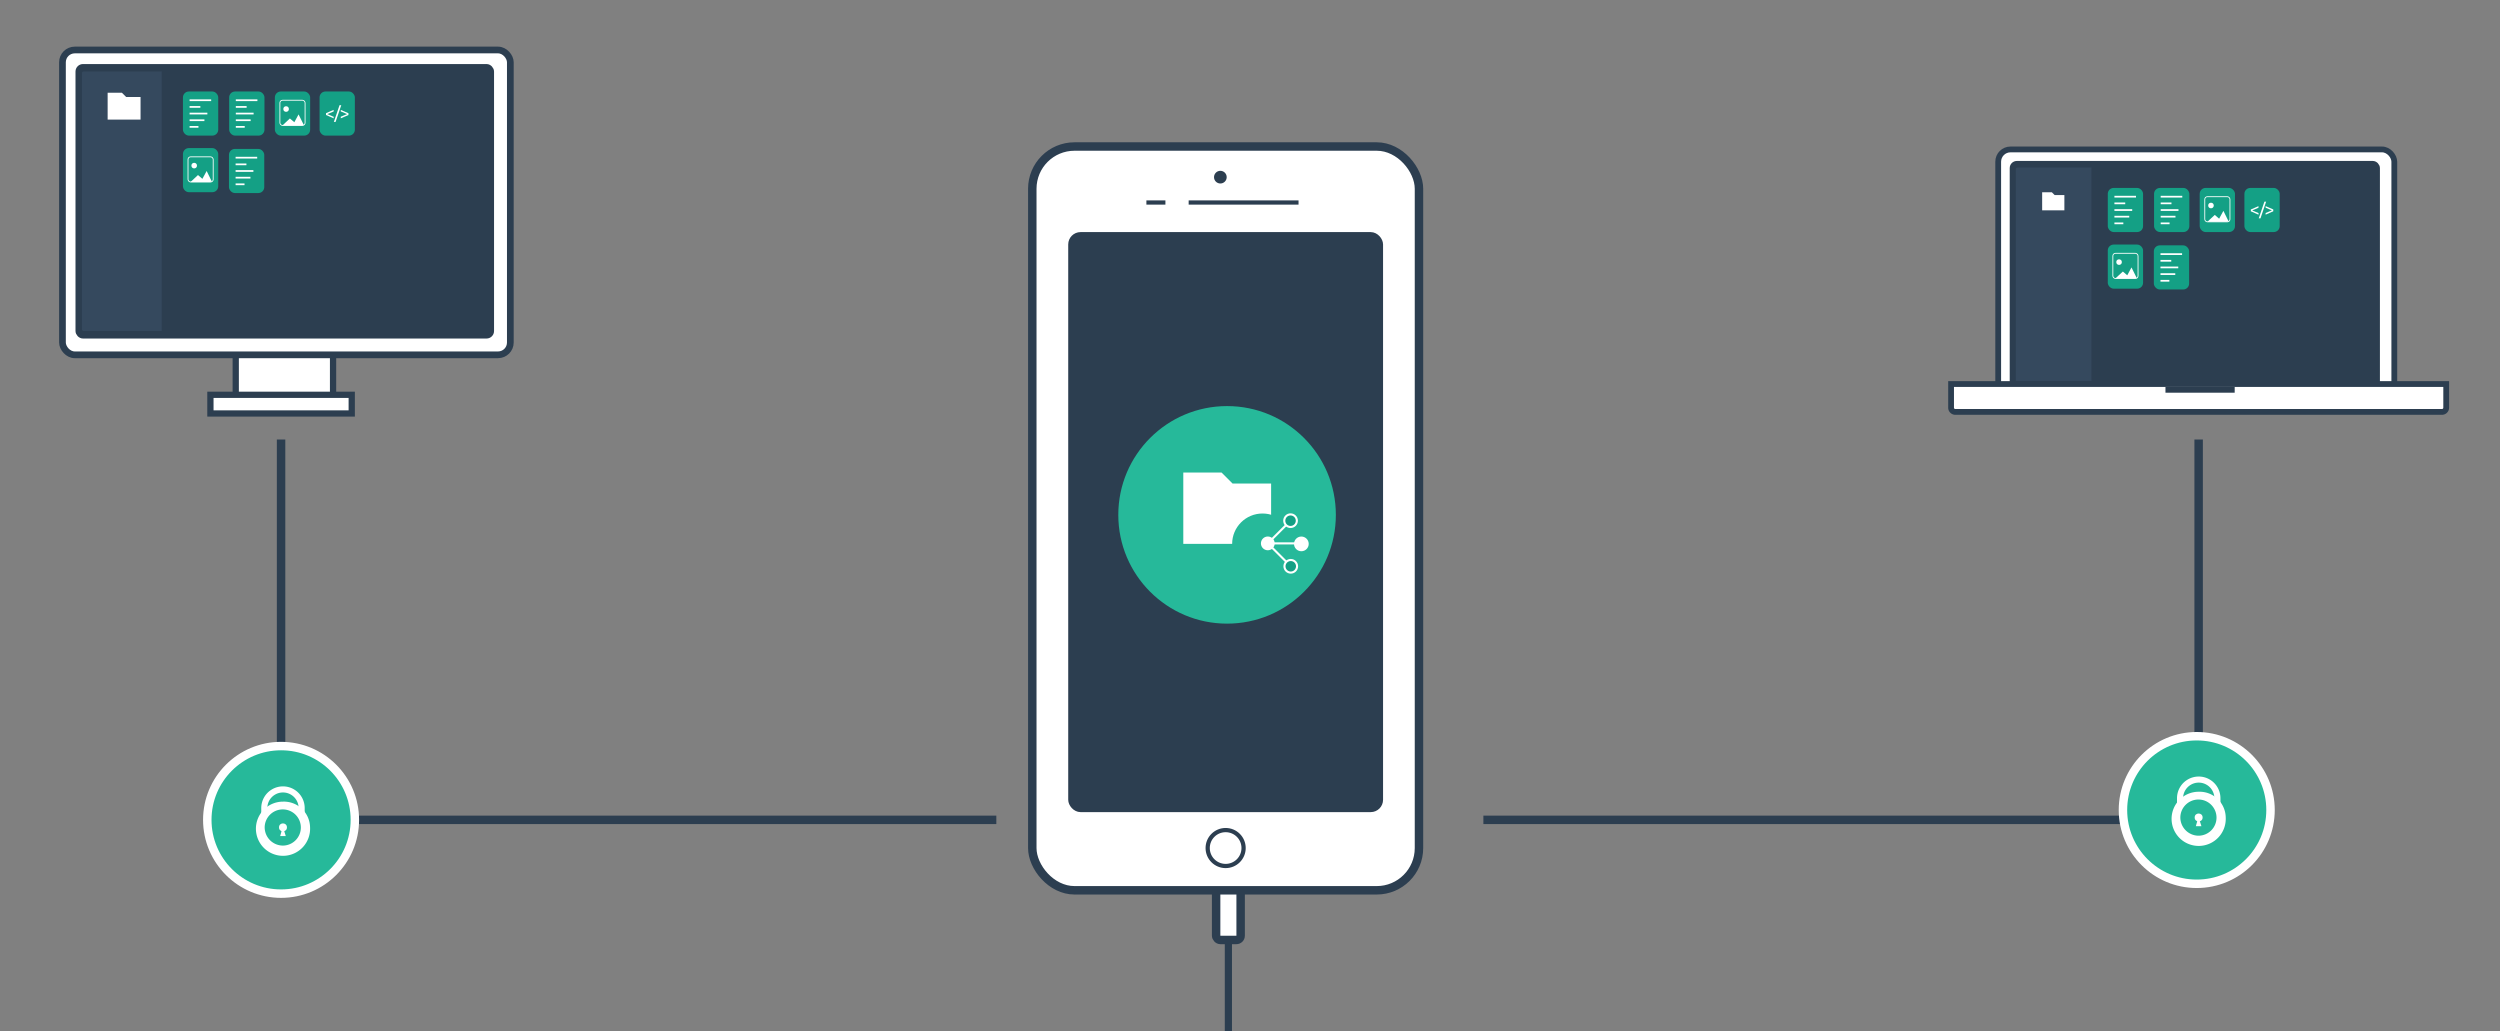 <svg id="Layer_1" data-name="Layer 1" xmlns="http://www.w3.org/2000/svg" viewBox="0 0 591.57 244"><rect x="0" y="0" width="591.57" height="244" fill="#808080" stroke="none"/><defs><style>.cls-1,.cls-10,.cls-12,.cls-14,.cls-2,.cls-7{fill:#fff;}.cls-1,.cls-11,.cls-12,.cls-13,.cls-14,.cls-15,.cls-16,.cls-2,.cls-20,.cls-3,.cls-5{stroke:#2c3e50;}.cls-1,.cls-10,.cls-11,.cls-12,.cls-13,.cls-14,.cls-15,.cls-16,.cls-19,.cls-2,.cls-20,.cls-21,.cls-22,.cls-3,.cls-5,.cls-8,.cls-9{stroke-miterlimit:10;}.cls-1{stroke-width:1.48px;}.cls-16,.cls-2,.cls-22{stroke-width:2px;}.cls-11,.cls-16,.cls-19,.cls-20,.cls-21,.cls-3,.cls-8{fill:none;}.cls-13,.cls-15,.cls-4,.cls-5{fill:#2c3e50;}.cls-22,.cls-6{fill:#26b99a;}.cls-10,.cls-19,.cls-21,.cls-22,.cls-8,.cls-9{stroke:#fff;}.cls-10,.cls-8,.cls-9{stroke-width:0.5px;}.cls-17,.cls-9{fill:#14a085;}.cls-11{stroke-width:1.7px;}.cls-12,.cls-13,.cls-20{stroke-width:1.37px;}.cls-14{stroke-width:1.59px;}.cls-15{stroke-width:1.55px;}.cls-18{fill:#35495e;}.cls-19{stroke-width:0.41px;}.cls-21{stroke-width:0.2px;}</style></defs><title>hero-image</title><rect class="cls-1" x="55.78" y="82.38" width="23.03" height="12.62"/><rect class="cls-2" x="287.77" y="207.92" width="5.8" height="14.5" rx="1" ry="1"/><rect class="cls-2" x="244.27" y="34.67" width="91.5" height="176" rx="9.99" ry="9.99"/><line class="cls-3" x1="271.27" y1="47.92" x2="275.77" y2="47.92"/><line class="cls-3" x1="281.27" y1="47.92" x2="307.27" y2="47.92"/><circle class="cls-4" cx="288.77" cy="41.92" r="1.5"/><rect class="cls-5" x="253.27" y="55.42" width="73.5" height="136.25" rx="2.42" ry="2.42"/><circle class="cls-6" cx="290.36" cy="121.83" r="25.74"/><circle class="cls-3" cx="290.02" cy="200.67" r="4.25"/><path class="cls-7" d="M291.66,114.42l-2.6-2.6H280V128.7h20.78V114.42Z"/><circle class="cls-6" cx="298.75" cy="128.7" r="7.19"/><circle class="cls-7" cx="300" cy="128.58" r="1.63"/><line class="cls-8" x1="300" y1="128.58" x2="305.38" y2="123.21"/><line class="cls-8" x1="300" y1="128.58" x2="305.43" y2="134"/><line class="cls-8" x1="300" y1="128.58" x2="307.94" y2="128.58"/><circle class="cls-9" cx="305.38" cy="123.21" r="1.49"/><circle class="cls-10" cx="307.94" cy="128.7" r="1.49"/><circle class="cls-9" cx="305.43" cy="134" r="1.49"/><line class="cls-11" x1="290.67" y1="222.42" x2="290.67" y2="251"/><rect class="cls-12" x="472.83" y="35.36" width="93.73" height="60.06" rx="2.91" ry="2.91"/><rect class="cls-13" x="476.24" y="38.77" width="86.23" height="55.74" rx="1" ry="1"/><rect class="cls-14" x="14.78" y="11.83" width="105.98" height="72.13" rx="2.91" ry="2.91"/><rect class="cls-15" x="18.64" y="15.93" width="97.49" height="63.4" rx="1" ry="1"/><rect class="cls-1" x="49.79" y="93.42" width="33.44" height="4.42"/><polyline class="cls-16" points="235.76 194 66.51 194 66.51 104"/><polyline class="cls-16" points="351.01 194 520.26 194 520.26 104"/><rect class="cls-17" x="498.76" y="44.47" width="8.35" height="10.44" rx="1.4" ry="1.4"/><path class="cls-18" d="M477.44,39.65h17.45a0,0,0,0,1,0,0V90.13a0,0,0,0,1,0,0H477a0,0,0,0,1,0,0V40A.4.4,0,0,1,477.44,39.65Z"/><line class="cls-19" x1="500.33" y1="46.54" x2="505.44" y2="46.54"/><line class="cls-19" x1="500.33" y1="48.12" x2="502.89" y2="48.12"/><line class="cls-19" x1="500.33" y1="49.7" x2="504.54" y2="49.7"/><line class="cls-19" x1="500.33" y1="51.27" x2="503.84" y2="51.27"/><line class="cls-19" x1="500.33" y1="52.85" x2="502.44" y2="52.85"/><rect class="cls-17" x="509.71" y="44.47" width="8.35" height="10.44" rx="1.4" ry="1.4"/><line class="cls-19" x1="511.28" y1="46.54" x2="516.39" y2="46.54"/><line class="cls-19" x1="511.28" y1="48.12" x2="513.83" y2="48.12"/><line class="cls-19" x1="511.28" y1="49.7" x2="515.49" y2="49.7"/><line class="cls-19" x1="511.28" y1="51.27" x2="514.78" y2="51.27"/><line class="cls-19" x1="511.28" y1="52.85" x2="513.38" y2="52.85"/><path class="cls-12" d="M461.68,90.87H578.84a0,0,0,0,1,0,0v5.6a1,1,0,0,1-1,1H462.68a1,1,0,0,1-1-1v-5.6A0,0,0,0,1,461.68,90.87Z"/><line class="cls-20" x1="512.41" y1="92.24" x2="528.79" y2="92.24"/><path class="cls-7" d="M486.19,46.16l-.66-.66h-2.3v4.27h5.26V46.16Z"/><rect class="cls-17" x="520.51" y="44.47" width="8.35" height="10.44" rx="1.4" ry="1.4"/><rect class="cls-21" x="521.71" y="46.54" width="5.96" height="5.96" rx="0.62" ry="0.62"/><polygon class="cls-7" points="522.3 52.5 524.08 50.85 525.11 51.75 526.12 49.89 527.36 52.41 526.83 52.5 522.3 52.5"/><circle class="cls-7" cx="523.18" cy="48.63" r="0.66"/><rect class="cls-17" x="498.76" y="57.87" width="8.35" height="10.44" rx="1.4" ry="1.4"/><rect class="cls-21" x="499.96" y="59.94" width="5.96" height="5.96" rx="0.62" ry="0.62"/><polygon class="cls-7" points="500.55 65.89 502.33 64.25 503.37 65.14 504.37 63.28 505.62 65.8 505.08 65.89 500.55 65.89"/><circle class="cls-7" cx="501.43" cy="62.02" r="0.66"/><rect class="cls-17" x="509.66" y="58.06" width="8.35" height="10.44" rx="1.4" ry="1.4"/><line class="cls-19" x1="511.23" y1="60.13" x2="516.34" y2="60.13"/><line class="cls-19" x1="511.23" y1="61.71" x2="513.78" y2="61.71"/><line class="cls-19" x1="511.23" y1="63.28" x2="515.44" y2="63.28"/><line class="cls-19" x1="511.23" y1="64.86" x2="514.73" y2="64.86"/><line class="cls-19" x1="511.23" y1="66.44" x2="513.33" y2="66.44"/><rect class="cls-17" x="531.09" y="44.47" width="8.35" height="10.44" rx="1.4" ry="1.4"/><path class="cls-7" d="M532.94,49.79l1.49.63v.38L532.61,50v-.43l1.81-.79v.38Z"/><path class="cls-7" d="M534.48,51.67l1.34-3.95h.41l-1.34,3.95Z"/><path class="cls-7" d="M537.6,49.78l-1.49-.63v-.38l1.81.79V50l-1.81.79V50.4Z"/><rect class="cls-17" x="43.29" y="21.65" width="8.35" height="10.44" rx="1.4" ry="1.4"/><line class="cls-19" x1="44.86" y1="23.72" x2="49.97" y2="23.72"/><line class="cls-19" x1="44.86" y1="25.3" x2="47.41" y2="25.3"/><line class="cls-19" x1="44.86" y1="26.87" x2="49.07" y2="26.87"/><line class="cls-19" x1="44.86" y1="28.45" x2="48.37" y2="28.45"/><line class="cls-19" x1="44.86" y1="30.02" x2="46.96" y2="30.02"/><rect class="cls-17" x="54.23" y="21.65" width="8.35" height="10.44" rx="1.4" ry="1.4"/><line class="cls-19" x1="55.8" y1="23.72" x2="60.91" y2="23.72"/><line class="cls-19" x1="55.8" y1="25.3" x2="58.36" y2="25.3"/><line class="cls-19" x1="55.8" y1="26.87" x2="60.01" y2="26.87"/><line class="cls-19" x1="55.8" y1="28.45" x2="59.31" y2="28.45"/><line class="cls-19" x1="55.8" y1="30.02" x2="57.91" y2="30.02"/><rect class="cls-17" x="65.04" y="21.65" width="8.35" height="10.44" rx="1.4" ry="1.4"/><rect class="cls-21" x="66.23" y="23.72" width="5.96" height="5.96" rx="0.62" ry="0.62"/><polygon class="cls-7" points="66.83 29.68 68.6 28.03 69.64 28.93 70.65 27.07 71.89 29.58 71.36 29.68 66.83 29.68"/><circle class="cls-7" cx="67.7" cy="25.8" r="0.66"/><rect class="cls-17" x="43.29" y="35.04" width="8.35" height="10.44" rx="1.4" ry="1.4"/><rect class="cls-21" x="44.49" y="37.11" width="5.96" height="5.96" rx="0.62" ry="0.62"/><polygon class="cls-7" points="45.08 43.07 46.85 41.42 47.89 42.32 48.9 40.46 50.14 42.98 49.61 43.07 45.08 43.07"/><circle class="cls-7" cx="45.95" cy="39.19" r="0.66"/><rect class="cls-17" x="54.18" y="35.24" width="8.35" height="10.44" rx="1.4" ry="1.4"/><line class="cls-19" x1="55.75" y1="37.31" x2="60.86" y2="37.31"/><line class="cls-19" x1="55.75" y1="38.89" x2="58.31" y2="38.89"/><line class="cls-19" x1="55.75" y1="40.46" x2="59.96" y2="40.46"/><line class="cls-19" x1="55.75" y1="42.04" x2="59.26" y2="42.04"/><line class="cls-19" x1="55.75" y1="43.61" x2="57.86" y2="43.61"/><rect class="cls-17" x="75.62" y="21.65" width="8.35" height="10.44" rx="1.4" ry="1.4"/><path class="cls-7" d="M77.46,27l1.49.63V28l-1.81-.79v-.43L78.95,26v.38Z"/><path class="cls-7" d="M79,28.85l1.34-3.95h.41l-1.34,3.95Z"/><path class="cls-7" d="M82.13,27l-1.49-.63V26l1.81.79v.43L80.64,28v-.38Z"/><path class="cls-18" d="M19.79,16.91H38.26a0,0,0,0,1,0,0v61.4a0,0,0,0,1,0,0H19.79a.4.4,0,0,1-.4-.4V17.31A.4.4,0,0,1,19.79,16.91Z"/><path class="cls-7" d="M29.85,22.95l-1-1H25.47V28.3h7.79V22.95Z"/><circle class="cls-22" cx="519.81" cy="191.67" r="17.46"/><path class="cls-7" d="M525.32,191.45l-1.41-.29a3.72,3.72,0,0,0,.07-.74v-1.53a3.7,3.7,0,1,0-7.4,0v1.53c0,.08,0,.16,0,.24l-1.44.1c0-.11,0-.22,0-.34v-1.53a5.14,5.14,0,1,1,10.28,0v1.53A5.14,5.14,0,0,1,525.32,191.45Z"/><circle class="cls-7" cx="520.26" cy="193.44" r="0.94"/><path class="cls-7" d="M526.67,193.45a6.41,6.41,0,1,1-6.41-6.1A6.19,6.19,0,0,1,526.67,193.45Zm-10.74,0a4.33,4.33,0,0,0,4.35,4.3,4.28,4.28,0,1,0-4.35-4.3Z"/><polygon class="cls-7" points="519.99 194.08 519.6 195.5 520.92 195.5 520.47 194.08 519.99 194.08"/><circle class="cls-22" cx="66.51" cy="194" r="17.46"/><path class="cls-7" d="M72,193.78l-1.41-.29a3.72,3.72,0,0,0,.07-.74v-1.53a3.7,3.7,0,1,0-7.4,0v1.53c0,.08,0,.16,0,.24l-1.44.1c0-.11,0-.22,0-.34v-1.53a5.14,5.14,0,0,1,10.28,0v1.53A5.14,5.14,0,0,1,72,193.78Z"/><circle class="cls-7" cx="66.96" cy="195.78" r="0.94"/><path class="cls-7" d="M73.37,195.79a6.41,6.41,0,1,1-6.41-6.1A6.19,6.19,0,0,1,73.37,195.79Zm-10.74,0a4.33,4.33,0,0,0,4.35,4.3,4.28,4.28,0,1,0-4.35-4.3Z"/><polygon class="cls-7" points="66.69 196.42 66.3 197.83 67.62 197.83 67.18 196.42 66.69 196.42"/></svg>